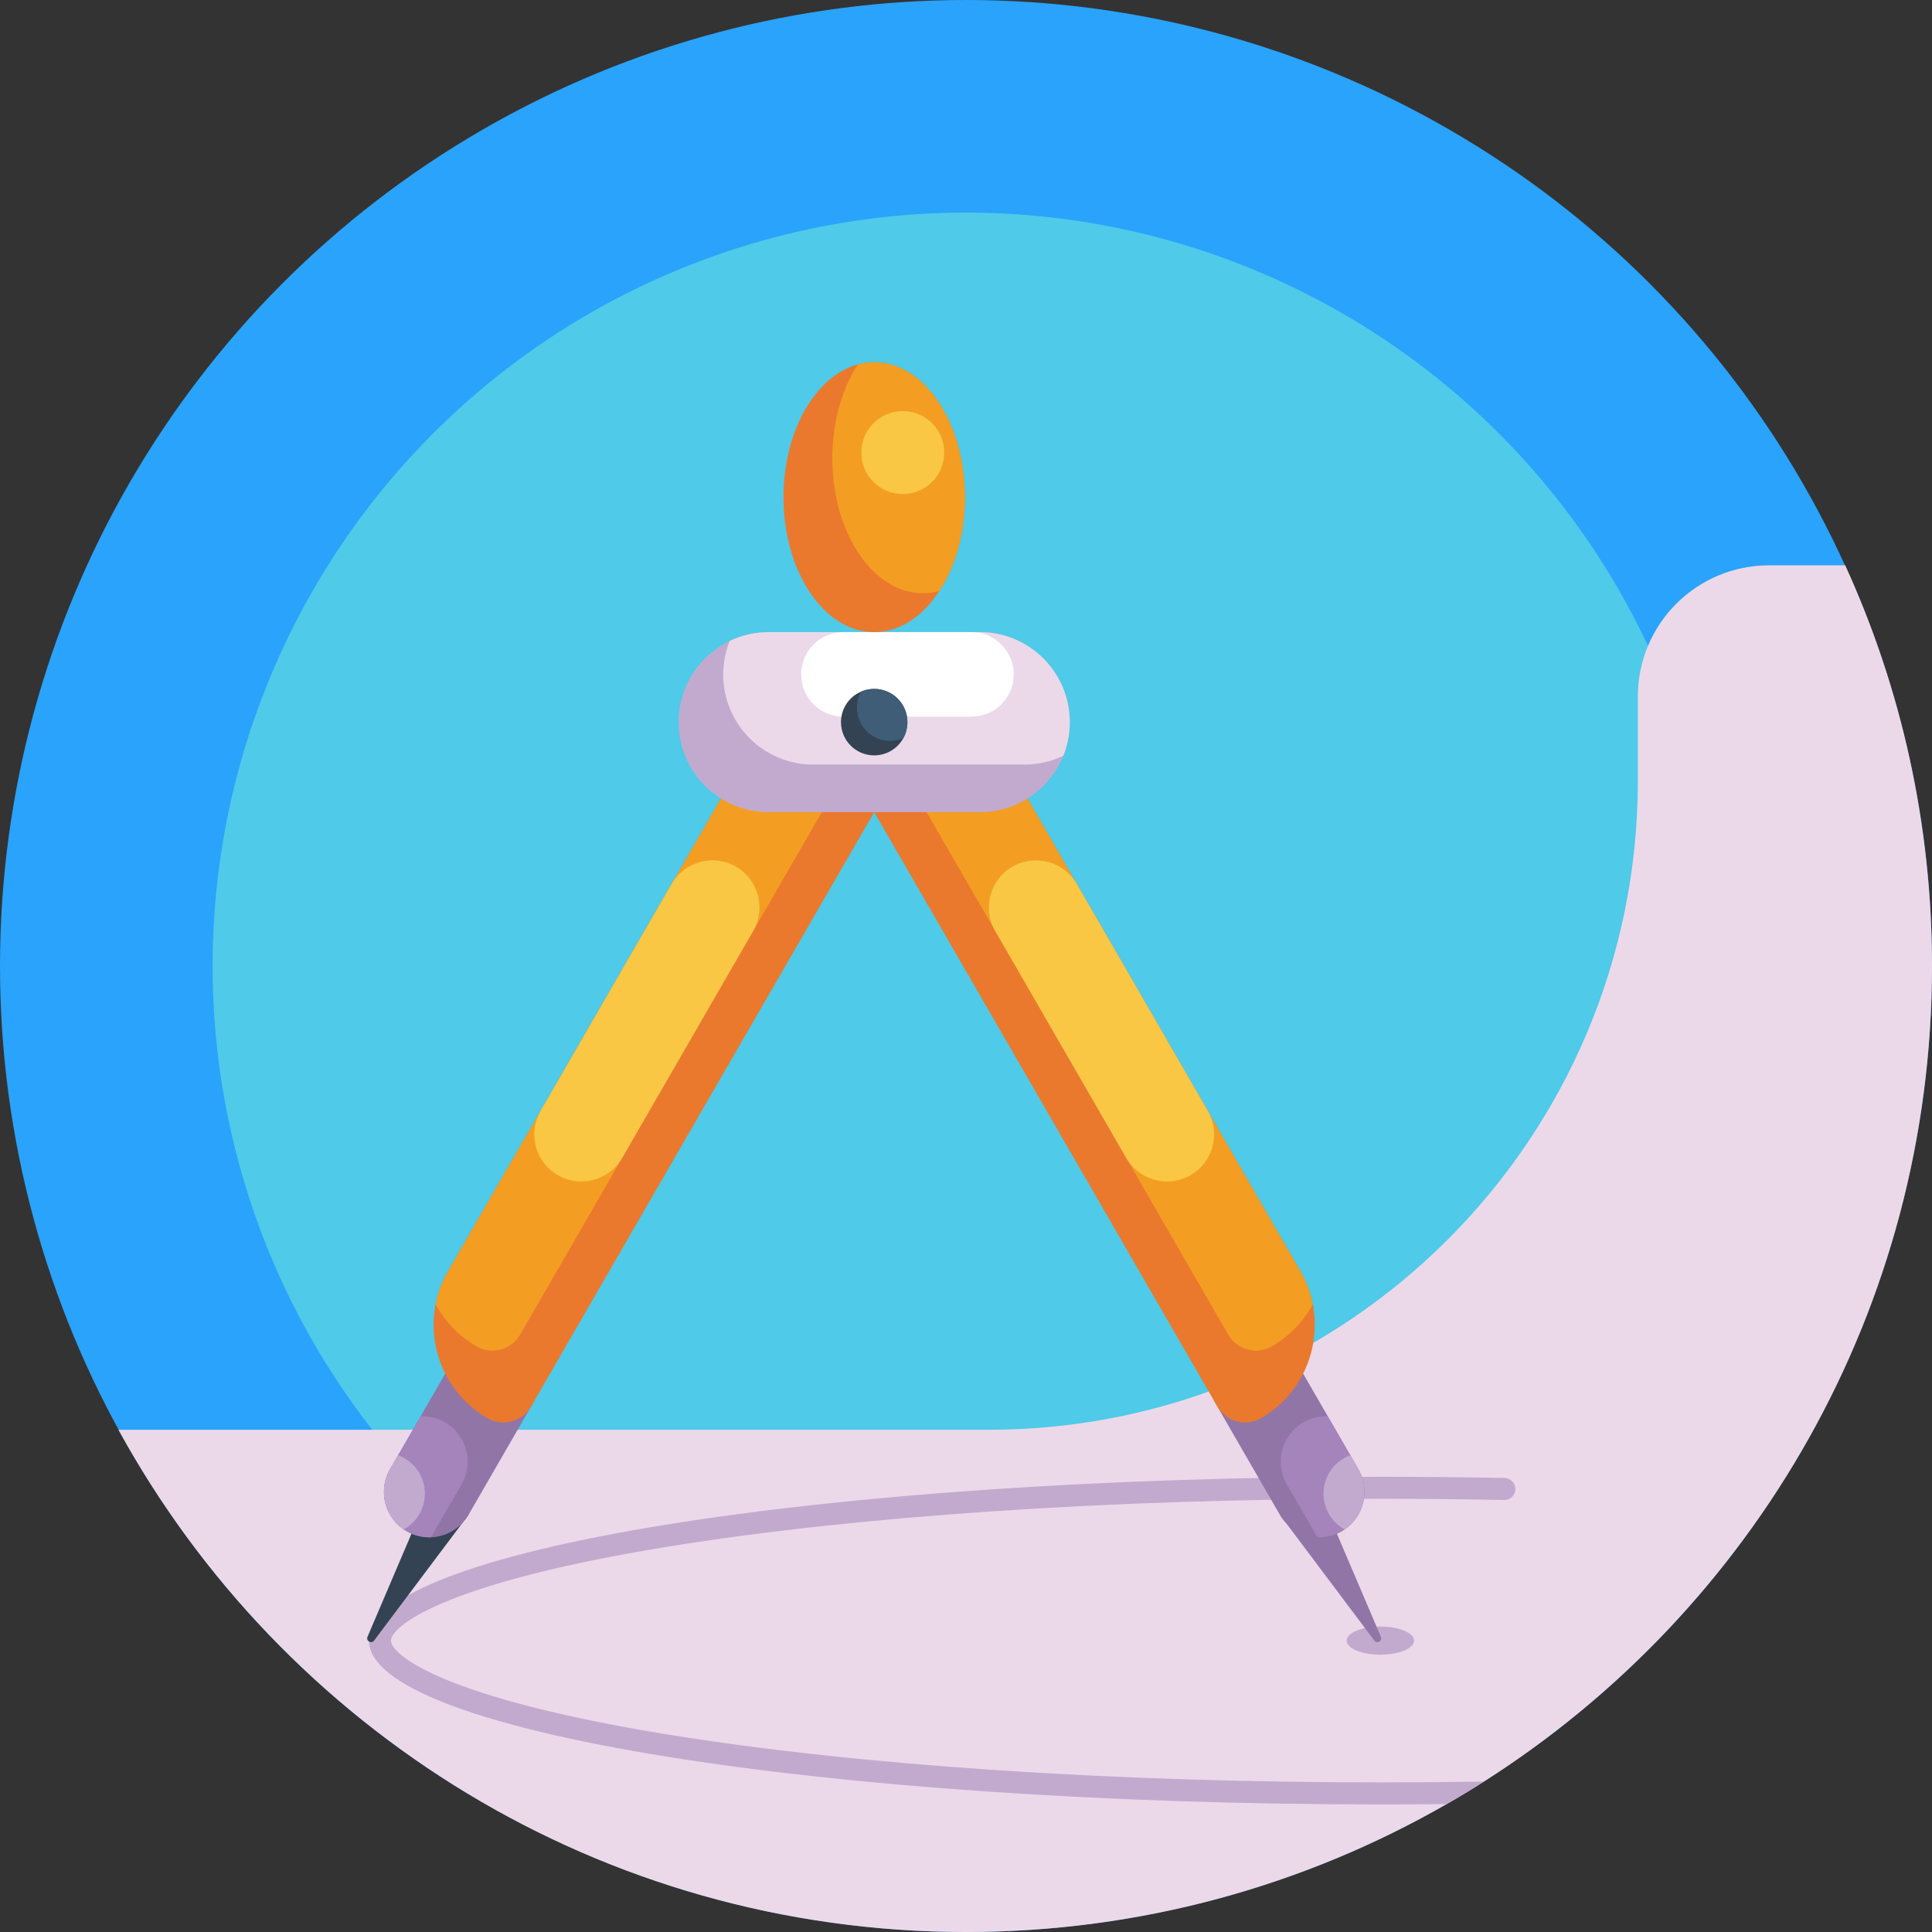 <svg id="_x35_0" enable-background="new 0 0 512 512" height="512" viewBox="0 0 512 512" width="512" xmlns="http://www.w3.org/2000/svg"><rect x="0" y="0" width="512" height="512" fill="#333333" stroke="none"/><g><g><circle cx="256" cy="256" fill="#29a3fb" r="256"/><circle cx="256" cy="256" fill="#4fcae8" r="199.66"/><path d="m512 256c0 90.88-47.36 170.7-118.74 216.13-3.24 2.06-6.53 4.05-9.87 5.97-37.51 21.56-81.01 33.9-127.39 33.9-96.84 0-181.12-53.77-224.61-133.09h230.59c95.032 0 172.07-77.038 172.07-172.07v-22.265c0-19.195 15.561-34.755 34.755-34.755h20.195c14.77 32.34 23 68.3 23 106.18z" fill="#ebd9ea"/></g><g><ellipse cx="365.814" cy="434.776" fill="#c2aacf" rx="8.94" ry="3.729"/><path d="m401.59 394.59v.07c-.03 1.61-1.36 2.89-2.97 2.86-10.75-.21-21.7-.32-32.59-.32-71.35 0-138.38 4.49-188.75 12.64-60.43 9.78-73.67 21.32-73.67 24.94s13.24 15.15 73.67 24.93c50.37 8.15 117.4 12.64 188.75 12.64 9.16 0 18.24-.07 27.23-.22-3.24 2.06-6.53 4.05-9.87 5.97-5.74.06-11.53.09-17.36.09-148.15 0-268.26-19.43-268.26-43.41 0-11.99 30.03-22.84 78.57-30.7 48.55-7.86 115.62-12.72 189.69-12.72 11.07 0 21.99.11 32.71.32 1.59.03 2.85 1.33 2.85 2.91z" fill="#c2aacf"/><g><g><g><g><path d="m349.563 395.367 9.238 21.643 7.145 16.759c.462 1.102-1.02 1.957-1.735 1.002l-13.268-17.677-11.798-15.713z" fill="#9175a7"/><g><path d="m343.031 360.014 16.944 29.347c3.325 5.759 1.356 13.108-4.403 16.432-2.028 1.171-4.26 1.688-6.448 1.605-3.995-.148-7.828-2.29-9.977-6.013l-16.944-29.347c-3.32-5.75-1.351-13.099 4.4-16.419 2.883-1.665 6.154-2 9.13-1.21 2.969.796 5.638 2.73 7.298 5.605z" fill="#9175a7"/><path d="m351.867 375.319 8.107 14.042c3.174 5.498 1.522 12.436-3.64 15.948-.247.175-.502.334-.763.484-2.028 1.171-4.26 1.688-6.448 1.605l-8.112-14.05c-3.32-5.751-1.351-13.099 4.408-16.424 2.029-1.172 4.261-1.689 6.448-1.605z" fill="#a583bb"/><path d="m357.835 385.655 2.14 3.706c3.174 5.498 1.522 12.436-3.64 15.948-1.669-.915-3.125-2.29-4.15-4.066-2.991-5.18-1.215-11.81 3.966-14.801.545-.314 1.111-.576 1.684-.787z" fill="#c2aacf"/></g></g><g><path d="m263.699 196.741 80.909 140.138c1.618 2.802 2.705 5.758 3.29 8.765 2.282 11.628-2.895 23.935-13.736 30.194-4.04 2.332-9.218.945-11.55-3.095l-90.939-157.511z" fill="#ea792e"/><path d="m263.699 196.741 80.909 140.138c1.618 2.802 2.705 5.758 3.29 8.765-2.423 4.494-6.086 8.401-10.843 11.147-4.04 2.332-9.218.945-11.555-3.103l-83.41-144.471z" fill="#f39e22"/><path d="m315.511 311.435c-5.967 3.445-13.597 1.401-17.043-4.567l-34.728-60.151c-3.445-5.967-1.401-13.597 4.567-17.043 5.967-3.445 13.597-1.401 17.043 4.567l34.728 60.151c3.445 5.968 1.4 13.598-4.567 17.043z" fill="#f9c744"/></g></g><g><g><path d="m113.78 395.367-9.238 21.643-7.145 16.759c-.462 1.102 1.02 1.957 1.735 1.002l13.268-17.677 11.798-15.713z" fill="#334353"/><g><path d="m120.312 360.014-16.944 29.347c-3.325 5.759-1.356 13.108 4.403 16.432 2.028 1.171 4.26 1.688 6.448 1.605 3.995-.148 7.828-2.29 9.977-6.013l16.944-29.347c3.32-5.75 1.351-13.099-4.4-16.419-2.883-1.665-6.154-2-9.13-1.21-2.968.796-5.638 2.73-7.298 5.605z" fill="#9175a7"/><path d="m111.476 375.319-8.107 14.042c-3.174 5.498-1.522 12.436 3.64 15.948.247.175.502.334.763.484 2.028 1.171 4.26 1.688 6.448 1.605l8.112-14.05c3.32-5.751 1.351-13.099-4.408-16.424-2.029-1.172-4.261-1.689-6.448-1.605z" fill="#a583bb"/><path d="m105.508 385.655-2.14 3.706c-3.174 5.498-1.522 12.436 3.64 15.948 1.669-.915 3.125-2.29 4.15-4.066 2.991-5.18 1.215-11.81-3.966-14.801-.545-.314-1.111-.576-1.684-.787z" fill="#c2aacf"/></g></g><g><path d="m199.645 196.741-80.909 140.138c-1.618 2.802-2.705 5.758-3.29 8.765-2.282 11.628 2.895 23.935 13.736 30.194 4.04 2.332 9.218.945 11.55-3.095l90.939-157.511z" fill="#ea792e"/><path d="m199.645 196.741-80.909 140.138c-1.618 2.802-2.705 5.758-3.29 8.765 2.423 4.494 6.086 8.401 10.843 11.147 4.04 2.332 9.218.945 11.555-3.103l83.41-144.471z" fill="#f39e22"/><path d="m147.832 311.435c5.967 3.445 13.597 1.401 17.043-4.567l34.728-60.151c3.445-5.967 1.401-13.597-4.567-17.043-5.967-3.445-13.597-1.401-17.043 4.567l-34.728 60.151c-3.445 5.968-1.4 13.598 4.567 17.043z" fill="#f9c744"/></g></g></g><g><path d="m283.504 191.38c0 3.151-.611 6.151-1.721 8.907-3.527 8.766-12.105 14.945-22.131 14.945h-55.961c-6.593 0-12.556-2.671-16.864-6.988-4.317-4.317-6.988-10.28-6.988-16.864 0-9.49 5.53-17.682 13.544-21.528 3.122-1.496 6.612-2.332 10.308-2.332h55.961c6.593 0 12.556 2.671 16.864 6.988 4.317 4.316 6.988 10.288 6.988 16.872z" fill="#c2aacf"/><path d="m283.504 191.38c0 3.151-.611 6.151-1.721 8.907-3.123 1.496-6.621 2.332-10.308 2.332h-55.961c-6.584 0-12.547-2.671-16.864-6.988s-6.988-10.28-6.988-16.864c0-3.151.611-6.16 1.721-8.916 3.122-1.496 6.612-2.332 10.308-2.332h55.961c6.593 0 12.556 2.671 16.864 6.988 4.317 4.317 6.988 10.289 6.988 16.873z" fill="#ebd9ea"/><path d="m257.445 189.929h-33.932c-6.188 0-11.205-5.017-11.205-11.205 0-6.188 5.017-11.205 11.205-11.205h33.932c6.188 0 11.205 5.017 11.205 11.205 0 6.189-5.016 11.205-11.205 11.205z" fill="#fff"/><path d="m240.475 191.38c0 1.533-.395 2.972-1.082 4.232-1.495 2.728-4.392 4.571-7.722 4.571-4.862 0-8.803-3.941-8.803-8.803 0-3.631 2.182-6.743 5.314-8.088 1.072-.47 2.248-.724 3.489-.724 4.863-.001 8.804 3.94 8.804 8.812z" fill="#334353"/><path d="m240.475 191.38c0 1.533-.395 2.972-1.082 4.232-1.072.47-2.248.724-3.489.724-4.862 0-8.803-3.941-8.803-8.803 0-1.542.395-2.981 1.082-4.242 1.072-.47 2.248-.724 3.489-.724 4.862 0 8.803 3.941 8.803 8.813z" fill="#3f5d77"/></g><g><path d="m255.711 131.751c0 9.669-2.577 18.453-6.791 24.886-4.355 6.715-10.478 10.882-17.249 10.882-13.271 0-24.04-16.008-24.04-35.768 0-17.56 8.512-32.156 19.723-35.185 1.401-.376 2.84-.574 4.317-.574 13.271 0 24.04 16.008 24.04 35.759z" fill="#ea792e"/><path d="m255.711 131.751c0 9.669-2.577 18.453-6.791 24.886-1.401.376-2.84.574-4.308.574-13.271 0-24.03-16.008-24.03-35.759 0-9.678 2.577-18.453 6.772-24.886 1.401-.376 2.84-.574 4.317-.574 13.271 0 24.04 16.008 24.04 35.759z" fill="#f39e22"/><circle cx="239.247" cy="119.938" fill="#f9c744" r="10.991"/></g></g></g></g></svg>